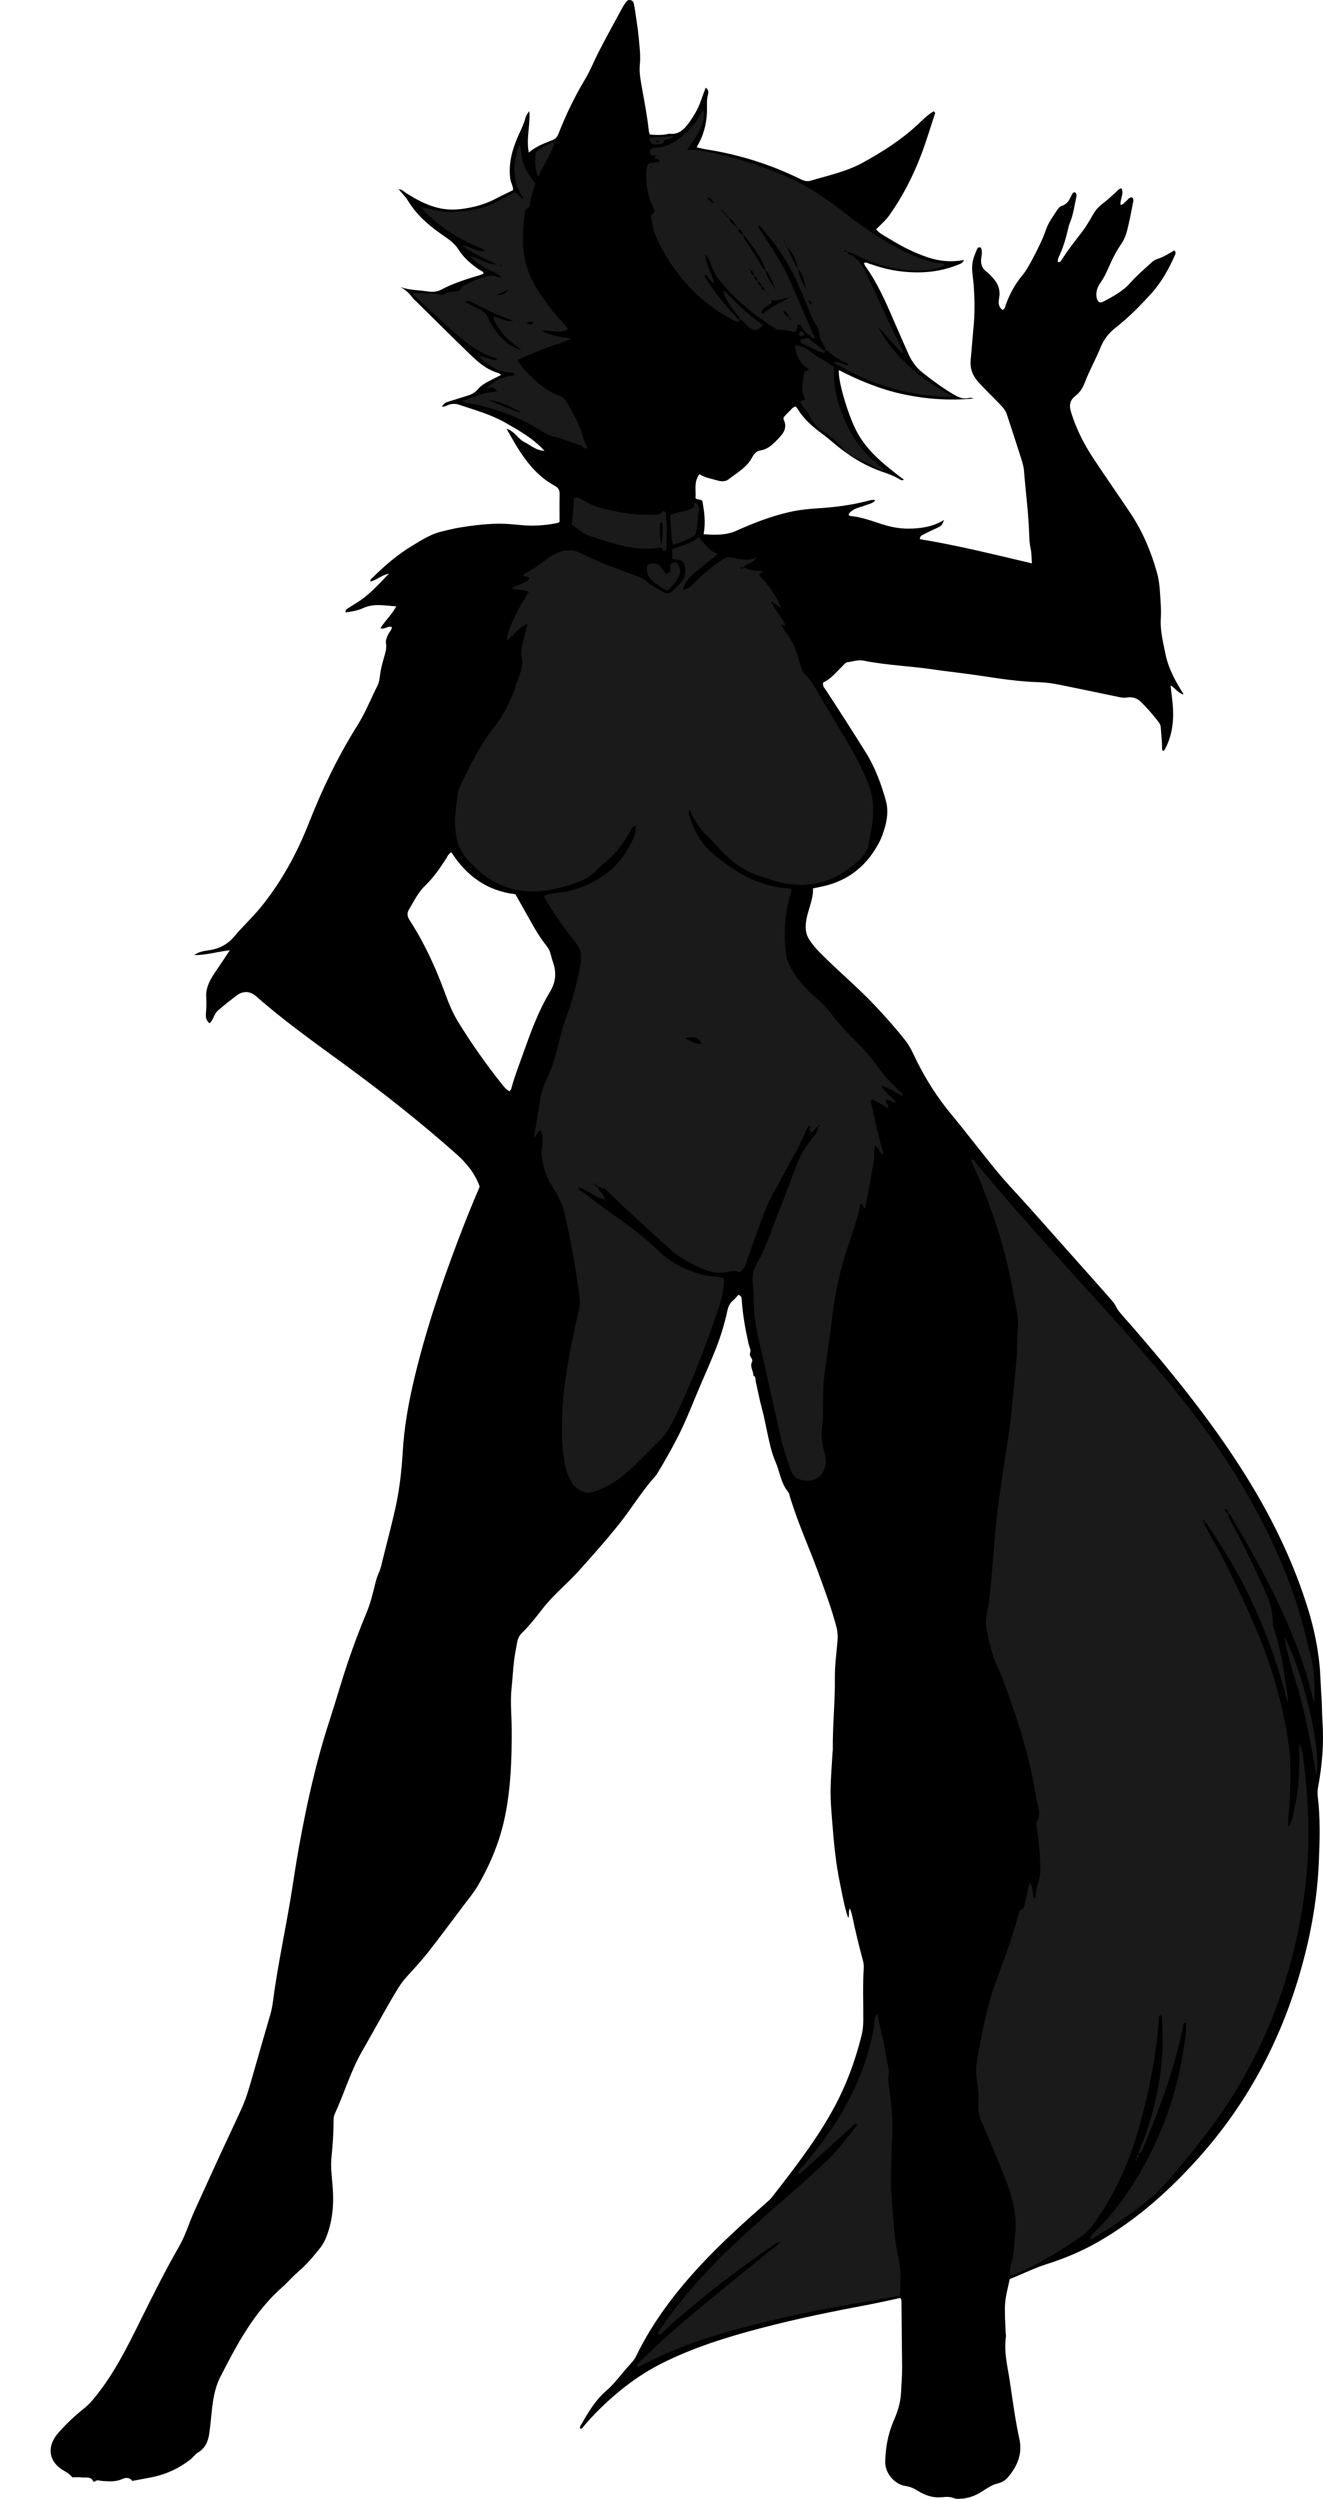 <?xml version="1.0" encoding="utf-8"?>
<!-- Generator: Adobe Illustrator 24.1.1, SVG Export Plug-In . SVG Version: 6.00 Build 0)  -->
<svg version="1.1" id="Layer_1" xmlns="http://www.w3.org/2000/svg" xmlns:xlink="http://www.w3.org/1999/xlink" x="0px" y="0px"
	 viewBox="0 0 1451.92 2741.62" style="enable-background:new 0 0 1451.92 2741.62;" xml:space="preserve">
<style type="text/css">
	.st0{fill:#1A1A1A;}
</style>
<g>
	<path d="M1108.1,2500.47c-1.8,9.1-4.39,17.83-5.03,26.69c-0.74,10.2,0.23,20.52,0.5,30.79c0.05,1.99,0.61,4.03,0.34,5.97
		c-2.4,16.85,2.01,33.07,4.42,49.47c1.84,12.48,3.61,24.98,5.63,37.43c1.33,8.19,2.78,16.38,4.64,24.46
		c3.76,16.44-1.83,30.11-12.15,42.38c-2.98,3.54-6.71,5.95-11.61,7.1c-7.17,1.68-13.07,6.43-19.35,10.16
		c-6.71,3.98-13.84,6.24-21.61,6.6c-2.33,0.11-4.6,0.34-6.88-0.59c-4.14-1.68-8.59-1.61-12.84-1.11c-10.18,1.2-19.06-2.07-27.4-7.29
		c-4.01-2.51-8.03-4.25-12.84-4.95c-12.26-1.77-22.75-14.26-22.43-26.56c0.4-15.38,2.9-30.38,9.13-44.63
		c4.28-9.79,7.65-20.18,8.18-30.69c0.48-9.52,1.29-19.1,1.2-28.67c-0.21-23.65-0.44-47.3-0.69-70.95c-0.02-1.61,0.28-3.37-1.6-4.82
		c-10.67,2.29-21.61,4.89-32.66,6.96c-40.19,7.53-80.25,15.69-119.81,26.08c-37.69,9.89-74.82,21.41-109.76,39.1
		c-19.14,9.69-36.46,21.93-52.59,35.99c-11.56,10.08-22.43,20.83-32.28,32.6c-1.01,1.21-1.72,2.78-3.66,2.8
		c-1.28-2.24,0.52-3.9,1.39-5.43c7.55-13.37,15.53-26.51,27.35-36.64c6.63-5.68,11.94-12.45,17.48-19.06
		c3.41-4.08,6.91-8.09,10.47-12.04c1.8-2,3.29-4.14,4.47-6.57c18.18-37.5,43.08-70.13,71.41-100.52
		c22.97-24.64,47.96-47.03,73.16-69.25c1.49-1.32,2.99-2.68,4.21-4.24c23.32-29.94,46.61-59.92,65.37-93.06
		c15.17-26.81,26.02-55.34,33.34-85.23c1.27-5.18,1.78-10.42,1.82-15.8c0.13-19.32-0.72-38.64,0.49-57.96
		c0.18-2.93-0.35-6.01-1.11-8.86c-4.31-16.06-8.3-32.19-11.61-48.49c-0.52-2.57-1.56-5.04-2.42-7.75c-2.11,3.15-0.21,6.7-1.87,10.56
		c-4.42-12.66-6.31-25.08-8.91-37.29c-4.92-23.11-6.99-46.59-8.82-70.12c-0.82-10.61-1.75-21.23-1.66-31.83
		c0.12-14.27,1.4-28.53,2.19-42.79c0.06-1,0.28-1.99,0.27-2.98c-0.34-26.3,2.59-52.49,2.26-78.81c-0.17-13.54,1.87-27.12,2.89-40.68
		c0.38-4.99,0.13-9.84-1.17-14.8c-5.38-20.65-12.92-40.55-20.21-60.55c-8.66-23.74-19.08-46.82-27.08-70.81
		c-1.16-3.46-2.28-6.94-3.43-10.41c-0.73-2.21-0.92-4.9-2.31-6.55c-8.05-9.53-9.02-21.98-13.79-32.84
		c-4.81-10.94-7.02-22.87-9.56-34.56c-1.7-7.78-3.12-15.6-5.24-23.31c-2.73-9.92-4.55-20.09-6.91-30.11
		c-0.56-2.36,0.41-5.45-2.72-6.82c0.35-5.02-4.13-9.51-1.48-14.81c1.84-3.67-3.58-5.82-2.01-9.92c1.28-3.34-0.96-6.84-1.72-10.26
		c-3.54-15.86-6.41-31.83-7.47-48.08c-0.16-2.37-0.45-4.66-3.73-5.43c-1.89,2.02-3.71,4.4-5.96,6.26
		c-3.56,2.94-5.16,6.82-6.06,11.08c-3.41,15.99-8.36,31.5-14.59,46.6c-3.93,9.53-7.92,19.04-12.09,28.46
		c-9.82,22.2-18.03,45.11-29.39,66.64c-6.37,12.08-12.97,24.01-20.13,35.63c-0.87,1.42-1.68,2.92-2.78,4.14
		c-14.8,16.33-26.05,35.33-39.74,52.51c-14.11,17.7-29.15,34.55-44.26,51.4c-12.67,14.13-27.63,26-39.34,41.03
		c-7.36,9.44-14.73,18.9-23.28,27.34c-2.94,2.9-4.52,6.52-5.2,10.57c-1.11,6.54-2.53,13.05-3.29,19.63
		c-1.14,9.89-1.69,19.86-2.74,29.76c-1.63,15.25,0.05,30.46,0.12,45.69c0.15,31.93-0.89,63.73-7.3,95.19
		c-5.5,27.03-15.8,52.11-29.6,75.85c-4.36,7.5-9.84,14.22-15.08,21.1c-13.3,17.48-26.28,35.21-39.84,52.49
		c-7.38,9.4-15.59,18.16-23.62,27.04c-3.82,4.23-7.11,8.78-10.04,13.64c-13.42,22.22-25.65,45.13-38.59,67.61
		c-12.75,22.14-19.7,46.52-30.3,69.43c-1.03,2.22-1.09,4.5-1.09,6.83c0,13.29-0.91,26.52-2.28,39.74
		c-1.07,10.31,0.19,20.57,1.09,30.84c1.76,20.12,0.4,39.9-7.46,58.78c-1.52,3.65-3.57,7.21-6.02,10.3
		c-7.64,9.65-15.55,19.02-25.04,27.02c-5.84,4.92-10.74,10.96-16.48,16.01c-30.98,27.25-49.89,62.84-68.19,98.77
		c-6.39,12.55-8.27,26.56-9.64,40.52c-0.72,7.27-1.44,14.55-2.5,21.77c-1.24,8.5-4.42,15.85-12.4,20.53
		c-3.05,1.79-5.15,5.11-7.98,7.35c-12.45,9.88-26.53,16.39-42.09,19.61c-7.12,1.48-14.29,2.68-22.05,4.12
		c-2.66-3.91-6.75-3.97-10.98-2.02c-7.32,3.38-14.97,2.51-22.59,2.01c-2.26-0.15-4.47-1.43-6.7,0.25c-0.77,0.58-2.09,0.99-2.62-0.04
		c-2.85-5.51-8.13-3.46-12.47-4.01c-3.25-0.42-6.6-0.08-10.33-0.08c-2.15-2.75-4.91-4.92-8.16-6.68
		c-18.1-9.77-20.66-27.03-6.9-42.49c8.67-9.73,18.05-18.65,28.22-26.71c5.78-4.58,10.2-10.13,14.73-15.91
		c19.04-24.32,32.65-51.72,46.28-79.15c13.77-27.72,27.49-55.47,42.96-82.31c7.16-12.42,11.13-26.33,17.06-39.35
		c9.37-20.59,18.72-41.18,28.18-61.73c7.79-16.92,15.9-33.7,23.56-50.68c5.77-12.76,9.27-26.33,13.16-39.75
		c6.11-21.07,12.04-42.2,18.25-63.24c2.37-8.03,3.08-16.31,4.27-24.51c4.89-33.55,11.85-66.72,17.5-100.13
		c3.15-18.66,5.76-37.41,9.09-56.04c8.53-47.81,18.9-95.17,34.01-141.43c6.91-21.17,12.89-42.66,20.04-63.77
		c6.3-18.6,13.19-36.98,20.76-55.08c4.27-10.22,6.78-20.84,9.38-31.49c1.02-4.19,2.2-8.17,4.05-12.16
		c2.34-5.04,3.29-10.74,4.66-16.19c4.45-17.73,9.12-35.41,13.15-53.23c4.7-20.77,7.09-41.92,8.36-63.14
		c1.47-24.62,5.46-48.79,10.92-72.8c12.5-54.94,30.39-108.17,50.34-160.77c7.31-19.28,15.04-38.39,23.21-57.39
		c-5.16-14.32-14.4-25.82-25.32-35.5c-40.09-35.56-82.13-68.71-125.45-100.3c-32.25-23.52-64.75-46.77-94.77-73.21
		c-6.59-5.8-14.47-5.91-21.56-0.48c-6.85,5.26-13.65,10.6-20.16,16.27c-2.16,1.89-3.61,4.78-4.85,7.46
		c-1.13,2.44-2.16,4.75-4.47,6.49c-3.42-2.93-4.28-6.21-3.91-10.47c0.53-6.14,0.8-12.26,0.34-18.57
		c-0.54-7.46,2.46-15.04,6.47-21.72c2.57-4.28,5.51-8.33,8.28-12.48c3.49-5.24,6.97-10.49,11.2-16.86
		c-13.61,1.54-25.62,5.44-39.15,5.33c5.65-4.13,11.48-4.55,16.83-5.39c11.12-1.74,20.11-6.57,27.25-15.13
		c9.17-10.98,19.78-20.64,28.84-31.76c22.95-28.16,40.04-59.64,53.23-93.29c14.61-37.28,32.06-73.12,53.35-107.02
		c8.55-13.61,14.3-28.56,21.56-42.78c1.9-3.73,2.47-8.28,3-12.53c0.79-6.32,2.49-12.37,4.21-18.45c1.44-5.08,3.19-10.07,2.25-15.64
		c-0.62-3.65,1.11-7.14,2.74-10.48c1.15-2.36,3.48-4.11,3.68-7.28c-4.22-2.24-7.76,3.16-12.51,0.97
		c5.11-8.06,12.27-14.53,17.36-23.84c-12.65-0.76-24.63-3.53-36.32,1.89c-6.12,2.83-12.59,3.87-19.17,4.8
		c-0.89-2.91,1.26-3.67,2.68-4.66c2.73-1.9,5.58-3.63,8.44-5.34c13.57-8.13,23.96-19.74,36.36-32.63
		c-8.68,1.93-13.49,7.06-20.19,8.71c-0.82-2.42,1.29-3.37,2.42-4.49c13.27-13.11,27.25-25.14,43.42-34.89
		c10.33-6.22,20.23-12.68,32.07-15.47c6.79-1.6,13.57-3.4,20.45-4.49c16.08-2.56,32.26-4.57,48.6-4.02
		c6.95,0.23,13.88,1.15,20.83,1.65c11.67,0.84,23.27,0.17,34.76-2.06c1.94-0.38,4.01-0.53,4.85-1.82c0-10.53-0.14-20.44,0.07-30.35
		c0.09-4.17-1.41-6.95-5.02-8.91c-22.02-11.93-35.49-31.59-47.46-52.6c-1.73-3.04-3.45-6.08-5.77-10.17
		c9.16,2.85,12.53,11.2,19.65,14.68c6.94,3.39,12.79,9.28,21.99,9.52c-12.44-13.59-27.42-21.95-42.41-30.54
		c-16.08-9.22-33.68-14.12-51-19.9c-4.15-1.39-8.36-1.51-12.58,0.24c-2.06,0.85-4.12,2.32-6.63,1.45c3.47-3.9,3.44-4.01,7.04-5.16
		c7.28-2.34,14.6-4.51,21.89-6.83c4.17-1.33,7.69-3.38,10.67-6.92c3.88-4.61,9.35-7.42,14.69-10.17c3.44-1.77,6.92-3.49,10.71-5.41
		c-1.28-0.95-1.99-1.83-2.87-2.07c-12.71-3.46-22.26-11.84-31.35-20.64c-19.88-19.21-39.47-38.73-59.17-58.13
		c-1.19-1.17-2.52-2.23-3.5-3.56c-3.69-4.98-8.05-9.17-13.76-12.14c9.58,3.58,19.62,3.28,29.36,4.82c5.34,0.85,10.73,0.75,15.6-1.85
		c13.59-7.27,28.22-11.71,42.87-16.11c1.25-0.37,2.39-1.1,3.66-1.69c-0.79-2.72-3.37-3.01-5.09-4.24
		c-8.73-6.19-16.8-12.84-22.62-22.19c-4.42-7.1-11.71-11.76-18.47-16.49c-14.6-10.21-27.75-21.64-37.03-37.14
		c-2.47-4.13-6.12-7.55-10.21-12.48c4.53,0.73,6.45,3.16,8.79,4.63c12.45,7.85,25.18,14.64,40.09,17.05
		c10.83,1.74,21.23,0.37,31.6-1.79c9.44-1.97,18.53-5.25,27.13-9.8c5.86-3.1,11.89-5.88,18.05-8.91c0.34-4.28-2.36-7.98-2.97-12.21
		c-1.56-10.79-0.2-21.29,2.81-31.58c1.68-5.73,3.83-11.37,6.32-16.8c2.78-6.05,5.7-11.99,7.42-18.48c0.73-2.75,2.35-5.26,4.33-7.72
		c1.23,14.99-3.64,29.77-0.6,45.5c7.89-6.76,16.85-10.12,25.77-13.53c3.29-1.26,5.35-3.33,6.69-6.76
		c8.1-20.81,17.76-40.85,29.26-60.04c5.64-9.41,9.68-19.69,14.66-29.47c8.47-16.62,17.6-32.86,26.41-49.28
		c1.4-2.61,3.09-5.19,5.15-7.27c2.15-2.17,6.43-0.73,7.15,2.26c0.85,3.54,1.41,7.16,1.92,10.77c1.26,8.87,2.73,17.73,3.56,26.65
		c0.95,10.15,2.32,20.28,1.28,30.57c-0.8,7.98,0.72,15.97,2.1,23.77c2.9,16.33,6.08,32.61,7.84,49.12c0.1,0.94,0.57,1.84,1.08,3.42
		c5.79,0.62,11.67,0.78,17.59-0.1c1.31-0.19,2.65-0.85,3.9-0.7c10.09,1.22,16.03-4.78,21.34-12c5.76-7.82,10.5-16.17,13.59-25.43
		c1.47-4.41,3.22-8.72,4.88-13.17c2.57,1.85,3.4,4.42,2.63,7.01c-1.94,6.55-1.02,13.16-1.27,19.78
		c-0.51,13.4-3.83,26.22-11.36,38.58c3.61,0.83,6.91,1.82,10.28,2.34c36.09,5.6,70.55,16.39,103.34,32.46
		c3.72,1.82,7.26,3.18,11.44,1.94c19.42-5.79,39.41-9.99,57.39-19.86c21.04-11.55,41.22-24.35,59.03-40.68
		c6-5.5,11.63-11.65,18.84-15.68c0.79,0.95,1.6,1.55,1.5,1.85c-4.97,15.15-9.52,30.47-15.16,45.37c-8.98,23.73-20.5,46.21-35.22,67
		c-4.06,5.74-9.38,10.18-14.49,15.32c4.19,5,9.76,7.4,14.77,10.5c13.34,8.24,27.23,15.35,42.16,20.32
		c12.8,4.27,25.83,5.44,39.55,2.85c-1.59,3.76-4.59,4.4-7.32,5.49c-21.29,8.49-43.28,9.66-65.74,6.47
		c-10.6-1.5-20.79-4.46-30.86-7.94c-1.8-0.62-3.53-1.96-5.94-0.54c0.55,1.13,0.96,2.37,1.69,3.39c13.71,19.08,22.88,40.5,32.12,61.9
		c4.88,11.3,9.91,22.53,14.84,33.8c3.66,8.36,8.68,15.45,16.03,21.23c10.49,8.24,21.15,16.13,32.59,23
		c5.84,3.5,11.62,6.52,18.74,4.35c0.82-0.25,1.88,0.28,5.01,0.83c-27.62,2.5-52.72,0.66-77.67-4.66
		c-24.89-5.31-48.18-14.86-70.87-26.56c-0.92,13.08,11.14,52.45,20.73,69.43c12.12,21.44,31.16,35.96,50.74,50.9
		c-2.47,1.3-4.1-0.14-5.3-0.86c-6.05-3.62-12.62-5.85-19.22-8.16c-19.38-6.8-36.45-17.6-52.08-30.8
		c-4.32-3.65-8.63-7.33-13.19-10.65c-10.58-7.71-20.24-16.26-27.12-27.58c-0.51-0.84-1.26-1.54-1.82-2.22
		c-3.58,0.6-5.09,3.41-7.19,5.36c-2.19,2.02-4.15,4.29-5.97,6.2c-0.11,1.09-0.45,1.88-0.21,2.37c5.4,10.93-2.19,17.63-8.52,24.11
		c-4.55,4.66-9.86,9.03-16.88,10.09c-4.81,0.72-7.26,4.28-9.4,8.18c-5.85,10.65-16.39,16.33-25.48,23.45
		c-3.01,2.36-7.3,2.74-11.5,1.5c-6.95-2.05-14.21-3.02-20.57-7.07c-6.45,8.74-3.5,17.89-4.3,26.2c2.13,2.34,4.99,0.79,7.57,3.1
		c1.95,11.29,3.9,23.3,1.31,36.53c12.44,0.96,24.56,1.33,36.14-3.87c18.85-8.47,38.03-15.88,58.26-20.47
		c10.1-2.29,20.22-3.39,30.57-4.03c18.88-1.16,37.69-3.54,56.06-8.42c2.25-0.6,4.46-1.29,7.49-0.43c-3.06,3.7-7.33,4.1-11.03,5.57
		c-5.81,2.3-12.38,2.99-16.94,8c-0.68,0.75-1.41,1.37-1.31,2.49c0.43,0.37,0.85,1.06,1.32,1.1c11.04,0.97,21.41,4.52,31.82,8.01
		c10.43,3.5,21.06,6.01,32.2,5.96c13.8-0.07,27.11-2.01,39.41-9.57c-2.48,6.05-3.04,6.58-7.62,8.7c-5.13,2.37-10.25,4.77-15.26,7.39
		c-1.61,0.85-3.86,1.55-3.67,5.04c40.97,6.69,81.43,16.76,122.89,26.56c-0.47-6-0.32-11.3-1.43-16.32
		c-1.09-4.95-1.41-9.94-1.55-14.85c-0.67-23.6-3.93-46.97-5.71-70.46c-0.35-4.59-1.72-9.17-3.13-13.59
		c-5.13-16.17-10.45-32.27-15.73-48.38c-1.72-5.25-5.64-8.93-9.31-12.78c-7.34-7.72-15.17-14.94-22.25-22.95
		c-6.41-7.27-9.05-15.18-8.06-24.7c1.17-11.23,1.85-22.52,2.98-33.75c1.64-16.25,1.5-32.47,0.17-48.75
		c-0.61-7.53-2.27-14.98-1.27-22.71c0.75-5.79,3.19-10.8,5.25-16.02c0.45-1.14,1.74-1.97,3.91-1.26c1.81,3.35,1.2,7.36,0.6,11.13
		c-1.03,6.51,0.53,11.62,6.02,15.62c2.66,1.94,4.86,4.56,7.1,7.02c5.7,6.29,7.97,13.64,6.38,22.05c-0.91,4.83-0.77,9.3,3.78,12.63
		c2.63-0.85,2.72-3.32,3.46-5.36c4.2-11.68,9.89-22.51,17.88-32.1c4.49-5.39,7.87-11.49,11.16-17.69
		c5.78-10.87,11.34-21.78,15.39-33.45c2.53-7.29,7.13-13.53,11.36-19.91c1.45-2.18,3.3-5.01,5.5-5.62
		c6.78-1.86,8.9-7.32,11.49-12.65c0.57-1.18,1.29-2.3,2.92-2.45c2.6,1.37,2.16,3.98,1.71,6.07c-2.03,9.39-3.33,18.98-7.1,27.95
		c-1.02,2.42-1.52,5.08-2.13,7.66c-2.01,8.42-4.36,16.71-7.8,24.69c-1.38,3.21-3.51,6.35-3.14,10.14c2.3,0.85,3.29-0.81,4.05-2.02
		c6.9-10.98,14.99-21.08,22.85-31.36c4.82-6.31,8.62-13.41,12.75-20.24c2.63-4.36,6.06-7.77,10.16-10.82
		c4.79-3.55,9.07-7.79,13.56-11.74c1.92-1.69,3.36-4.11,6.51-4.56c2.93,6.27-1.76,11.79-1.03,18.21c3.09-0.17,4.28-2.74,6.14-4.19
		c2-1.55,3.19-4.43,6.56-4.05c2.36,2.24,1.04,5.08,0.62,7.38c-1.72,9.48-3.65,18.93-5.96,28.27c-1.44,5.81-3.75,11.4-7.2,16.38
		c-5.52,7.98-9.68,16.66-13.56,25.52c-2.54,5.78-5.34,11.45-9,16.66c-3.14,4.47-4.78,9.45-4,15.06c0.34,2.45,1.25,4.46,3.31,5.85
		c1.77,0.38,3.3-0.3,4.77-1.09c10.54-5.64,21.03-11.11,29.16-20.45c6.53-7.5,14.25-13.98,21.59-20.75c2.18-2.01,4.63-4.24,7.34-5.05
		c7.04-2.1,13.12-6.01,19.13-9.59c2.11,1.74,1.5,3.46,0.88,4.87c-6.72,15.27-14.67,29.76-25.98,42.28
		c-12.29,13.61-25.11,26.55-39.6,37.9c-7.07,5.54-12.61,12.58-16.1,21.21c-5.35,13.26-12.51,25.72-17.53,39.15
		c-2.11,5.63-5.4,10.57-10.36,14.39c-5.61,4.31-6.86,9.86-4.77,16.88c5.56,18.65,14.3,35.73,24.95,51.83
		c13.22,19.99,26.96,39.63,40.28,59.55c13.44,20.09,22.7,42.02,29.25,65.29c3.29,11.68,3.37,23.47,4.18,35.29
		c0.36,5.31,0.28,10.67,0.02,15.99c-0.64,13.14,2.62,25.63,5.19,38.36c3.26,16.09,11,29.81,19.99,44.16
		c-6.41-1.21-8.92-6.98-14.44-9.88c0.72,6.2,1.36,11.39,1.93,16.58c1.96,17.8,1.08,35.21-7.16,51.58c-0.7,1.4-1.07,3.16-3.2,3.82
		c-1.5-2.35-0.71-5-0.91-7.47c-0.51-6.28-0.96-12.56-1.45-18.84c-0.22-2.82-1.9-4.97-3.52-7.05c-5.75-7.34-11.87-14.36-18.6-20.84
		c-4.16-4-9.29-5.39-14.62-4.57c-3.12,0.48-5.8,0.2-8.75-0.42c-21.47-4.51-42.96-8.89-64.44-13.33c-7.82-1.61-15.65-2.77-23.68-3
		c-21.62-0.61-42.98-3.86-64.31-7.1c-17.73-2.69-35.56-4.55-53.29-7.12c-24.96-3.62-50.28-4.44-75.05-9.47
		c-6.09-1.24-11.86,1.08-17.74,1.8c-2.18,0.27-4.1,3.16-6.01,4.98c-6.49,6.17-12.03,13.45-20.36,17.18
		c-1.11,3.71,1.32,5.95,2.87,8.31c14.78,22.56,29.29,45.28,43.61,68.13c10.38,16.59,17.05,34.61,22.23,53.21
		c2.91,10.43,1.57,21.13-1.69,31.44c-1.4,4.42-2.88,8.89-4.97,13.01c-13.04,25.78-33.17,42.84-61.65,49.39
		c-3.55,0.82-7.14,1.52-11.62,2.46c0.49,13.36-6.73,25.24-7.85,38.61c-0.53,6.29,0.09,11.81,3.46,17.14
		c3.39,5.36,7.39,10.05,11.88,14.61c20.09,20.43,42.3,38.65,61.84,59.63c11.11,11.93,21.94,24.09,32.07,36.89
		c5.67,7.16,8.95,15.6,12.96,23.54c10.27,20.31,22.3,39.25,36.83,56.8c17.4,21,33.82,42.82,51.2,63.84
		c10.8,13.06,22.63,25.26,33.93,37.9c14.18,15.87,28.29,31.81,42.43,47.72c16.78,18.87,33.65,37.68,50.28,56.68
		c2.74,3.13,4.12,7.43,6.75,10.7c5,6.21,10.49,12.02,15.71,18.06c45.53,52.66,89.23,106.72,125.83,166.13
		c28.04,45.51,51.06,93.38,66.61,144.65c5.8,19.12,9.82,38.6,11.88,58.53c1.16,11.27,1.22,22.57,2.08,33.81
		c0.74,9.64,0.58,19.27,1.22,28.86c1.63,24.39-0.4,48.47-4.91,72.43c-0.55,2.9-0.72,6.01-0.36,8.93c3.06,24.55,2.3,49.19,1.22,73.78
		c-1.89,43.04-9.93,85.11-22.32,126.3c-21.98,73.06-57.6,138.83-108.33,195.87c-32.4,36.43-68.49,68.88-111.15,93.37
		c-17.99,10.33-36.92,18.33-56.62,24.56C1134.91,2488.5,1121.88,2495.12,1108.1,2500.47z M495.32,935.02
		c-3.41,2.04-4.26,4.69-5.66,6.9c-6.8,10.68-14.07,21.11-23.18,29.87c-7.9,7.61-12.3,17.28-17.79,26.33
		c-2.2,3.63-1.75,7.5,0.7,11.26c16.21,24.93,28.49,51.77,38.74,79.62c4.01,10.91,8.28,21.75,14.4,31.74
		c14.78,24.13,31.09,47.19,48.7,69.32c2.18,2.74,4.56,5.53,7.97,7.26c0.81-1.14,1.66-1.85,1.89-2.73
		c3.28-12.57,8.01-24.65,12.37-36.85c8.5-23.79,16.87-47.67,30.04-69.42c5.87-9.7,7.44-19.73,4-30.55c-1.2-3.8-2.33-7.62-3.35-11.47
		c-0.86-3.28-2.38-6.09-4.53-8.76c-7.32-9.1-13.12-19.2-18.75-29.4c-4.96-8.99-10.09-17.88-15.26-27.02
		C534.82,977.53,512.09,961.21,495.32,935.02z"/>
	<path class="st0" d="M655.78,1302.15c1.64,5.24,7.53,8.09,7.89,14.05l0.21-0.2c-6.76-0.96-12-5.27-17.87-8.17
		c-3.82-1.89-7.38-4.33-11.88-5.37c0.75,3.53,3.8,4.14,5.83,5.76c23.39,18.68,49.06,34.34,71.66,54.07c3.26,2.84,6.38,5.84,9.5,8.83
		c14.76,14.14,32.13,23.45,52.03,27.99c3.54,0.81,7.23,0.97,10.86,1.41c1.97,0.24,3.97,0.29,5.9,0.72c1.58,0.35,3.06,1.14,4.51,1.7
		c0.36,16.87-5.75,32.12-11.05,47.33c-13.45,38.65-28.31,76.76-47.07,113.24c-2.93,5.69-6.3,10.95-10.84,15.41
		c-12.34,12.13-24.17,24.8-37.21,36.23c-11.67,10.23-24.48,18.14-39.61,22.28c-4.83,1.32-8.55-0.45-12.28-2.4
		c-6.2-3.25-9.48-9.14-12.34-15.24c-3.88-8.27-4.83-17.21-5.95-26.1c-1.21-9.56-1.48-19.32-1.37-28.8
		c0.14-11.52,0.6-23.19,1.81-34.77c3.28-31.46,9.59-62.34,16.88-93.06c0.99-4.19,1.26-8.44,0.72-12.8
		c-4.06-32.33-9.64-64.37-17.41-96.04c-2.37-9.65-7.39-17.82-12.41-25.96c-6.98-11.32-10.95-23.37-11.9-36.55
		c-0.15-2.05,0.34-3.91,0.53-5.85c0.64-6.58,1.5-13.25-1.58-19.72c-4.04,1.06-3.37,6.3-7.38,7.78c2.2-13.29,4.58-26.32,6.47-39.42
		c1.35-9.32,4.34-17.88,8.41-26.4c7.06-14.75,10.52-30.78,14.55-46.58c1.31-5.15,2.75-10.3,4.63-15.26
		c7.92-20.9,13.53-42.39,17.25-64.42c1.29-7.66,0.12-14.14-4.82-20.5c-12.24-15.77-23.92-31.98-34.19-49.14
		c-0.5-0.84-0.85-1.77-1.45-3.02c7.37-3.61,15.46-3.2,23.06-4.7c18.37-3.63,34.74-11.09,49.14-22.97
		c12.34-10.18,20.83-23.18,27.06-37.73c1.55-3.63,1.72-7.63,1.57-11.59c0.73-0.15,2.1-0.09,0.57-1.16c-0.29-0.2-0.74,0.72-0.36,1.35
		c-4.22-0.67-4.74,3.13-6.02,5.46c-3.21,5.86-6.95,11.3-10.82,16.73c-8.42,11.82-20.35,20.01-30.56,29.94
		c-7.45,7.24-17.96,10.08-27.76,13.16c-13,4.09-26.32,6.7-40.18,6.35c-21.18-0.53-39.59-7.86-55.66-21.33
		c-4.3-3.61-7.96-7.97-12.04-11.85c-10.29-9.77-14.04-22.43-15.23-35.9c-1.09-12.3,1.16-24.53,2.57-36.73
		c0.38-3.25,1.38-6.58,2.78-9.55c10.83-22.89,22.18-45.6,37.85-65.57c11.77-14.99,19.29-31.67,24.84-49.56
		c0.98-3.17,2.46-6.18,3.41-9.36c1.63-5.39,2.94-10.65,1.57-16.57c-1.68-7.26,0.77-14.47,2.42-21.57c1.11-4.79,2.49-9.53,4.1-15.62
		c-10.13,4.19-15.48,12.32-22.69,18.48c-0.27-9.78,9.88-32.25,24.17-53.63c-5.99-2.2-12.24-1.99-19.21-3.55
		c6.63-4.65,14.9-5.03,19.64-11.06c-1.7-3.44-5.25-0.93-7.2-2.89c0.24-0.47,0.35-1.21,0.75-1.43c8.77-4.81,17.07-10.34,24.97-16.48
		c1.84-1.43,3.7-2.87,5.72-4.01c10.14-5.71,20-8.84,31.84-2.95c19.94,9.92,40.89,17.63,61.89,25.1c4.11,1.46,8.02,3.4,11.21,6.38
		c4.95,4.61,11.14,7.2,16.81,10.6c5.36,3.22,7.64,2.63,12.37-1.8c2.43-2.28,4.71-4.71,7.07-7.07c4.57-4.57,6.17-10.1,5.44-16.43
		c-0.82-7.08-2.76-9.01-9.98-9.71c-0.66-0.06-1.34,0.02-1.99-0.09c-0.63-0.11-1.23-0.38-2.24-0.72c0-3.06,0-6.28,0-10.44
		c9.49-3.9,20.35-6.15,29.18-13.35c6.68,7.01,10.98,15.37,21.26,18.3c-8.19,6.58-15.44,12.22-22.47,18.11
		c-6.77,5.67-14.03,11.08-16.25,21.46c6.13-0.94,9.4-4.43,12.71-7.84c9.31-9.58,19.59-17.98,30.72-25.38
		c3.5-2.33,6.7-3.56,11.09-2.12c4.04,1.33,8.46,1.64,12.75,1.99c3.92,0.32,7.9,0.37,13.17-2.28c-3.8,7.08-10.91,6.19-13.96,10.83
		c-1.22-0.36-2.36-0.39-3.33,0.77c1.55,1.2,2.68,1.24,3.15-0.97c6.54,3.76,13.84,4.01,22.11,4.68c-1.76,1.29-2.97,2.19-4.95,3.64
		c9.7,10.66,18.29,21.84,24.3,35.75c-4.52-0.75-6.41-4.94-11.12-6.24c3.02,6.18,6.9,10.93,10.17,16.02c1.61,2.5,3.36,4.91,4.95,7.43
		c0.79,1.25,0.42,2.52-0.45,3.64l0.21,0.01c-0.88-0.85-1.46-2.22-3.75-1.57c2.26,3.43,4.3,6.76,6.57,9.94
		c5.66,7.93,9.8,16.53,12.19,25.99c0.97,3.85,2.25,7.64,3.59,11.39c0.78,2.16,1.46,4.75,3.05,6.17c8.67,7.66,13.27,18,18.97,27.65
		c9.98,16.88,20.26,33.57,30.21,50.46c7.43,12.61,13.86,25.75,19.77,39.14c7.36,16.69,8.13,34.06,5.11,51.78
		c-1,5.88-2.31,11.71-3.26,17.6c-1.36,8.43-6.77,14.44-12.58,19.8c-11.1,10.25-23.82,18.05-38.54,22.14
		c-17.1,4.75-34.16,4.1-51.11-0.84c-4.46-1.3-8.76-3.17-13.24-4.38c-22.06-5.99-38.74-19.71-53.26-36.64
		c-2.16-2.52-4.58-4.83-7.02-7.09c-9.43-8.75-16.15-19.32-21.15-31.08c-0.22,0.06-0.43,0.12-0.65,0.18c0.3-0.08,0.6-0.17,0.89-0.25
		c-1.1,2.19-1.23,4.46-0.5,6.78c4.78,15.16,12.05,29.56,23.67,39.9c24.35,21.67,51.68,38.48,85.66,40.45
		c0.94,0.05,1.86,0.55,2.92,0.88c0.29,3.47-1.03,6.53-1.95,9.65c-5.82,19.77-6.36,40.02-4.1,60.23c1.36,12.14,8.27,22.33,15.84,31.7
		c5,6.18,10.51,11.9,16.67,17.09c6.84,5.77,13.18,12.25,18.49,19.51c7.1,9.71,15.42,18.26,23.93,26.67
		c9.23,9.11,17.86,18.72,25.41,29.31c6.57,9.21,14.21,17.53,22.31,25.43c2.27,2.21,5.27,3.95,6.07,7.41l0.23,0.24
		c-7.64-3.54-14.44-8.96-24.09-11.37c4.29,8.06,11.41,11.69,16.39,17.96c-4.4,0.6-7.18-2.77-10.99-2.63
		c-2.42,3.5,3.86,5.12,1.77,8.96c-5.67-3.21-11.32-6.41-16.7-9.46c-2.97,1.61-1.84,3.56-1.43,5.4c3.97,17.83,7.93,35.66,12.88,53.25
		c0.16,0.57-0.19,1.28-0.32,2.05c-4.15-2.02-4.08-7.43-8.53-10.06c-2.11,5.82-0.22,11.78-1.43,17.39
		c-1.26,5.83-2.04,11.77-3.08,17.65c-0.99,5.56-2.01,11.11-3.09,16.66c-1.13,5.8-2.36,11.59-3.56,17.48
		c-2.52-1.15-1.48-4.54-4.46-5.52c-1.56,1.68-1.12,4.07-1.61,6.12c-3.17,13.27-7.65,26.14-12,39.05
		c-8.4,24.93-14.33,50.41-17.43,76.59c-2.65,22.4-6.19,44.7-9.09,67.07c-0.85,6.58-0.93,13.26-1.18,19.9
		c-0.44,11.95,0.5,23.89-1.18,35.86c-1.35,9.6,0.07,19.24,2.54,28.65c1.11,4.23,1.72,8.55,1.16,12.86
		c-1.88,14.6-14.68,21.02-28.12,16.67c-4.92-1.59-8.26-5.11-10.03-10.33c-4.05-11.96-8.26-23.85-11.02-36.21
		c-7.82-35.02-15.71-70.03-23.66-105.02c-3.39-14.94-5.97-29.92-5.85-45.36c0.05-6.91-0.99-13.87-1.34-20.84
		c-0.35-7,1.17-13.4,4.59-19.09c10.19-16.99,15.65-35.95,22.99-54.11c7.22-17.87,13.8-36.01,20.63-54.04
		c3.56-9.4,8.39-18.01,14.54-26.03c3.72-4.85,8.84-9.23,8.96-16.18c1.41,0.34,1.93-0.65,2.46-1.63l0.52-0.39l-0.26,0.64
		c-1.47-0.47-2.43-0.14-2.54,1.58c-1.99-0.07-2.49,1.76-3.62,2.8c-1.35,1.25-2.22,3.3-4.61,2.92l0.2,0.17
		c-2.21-2.12,0.14-5.04-1.37-7.76c-3.58,3.95-4.68,8.88-6.89,13.19c-2.42,4.73-4.42,9.68-7.1,14.25
		c-8.75,14.91-16.03,30.61-24.8,45.53c-7.58,12.9-12.55,27.12-17.57,41.22c-4.56,12.81-9.4,25.53-13.67,38.44
		c-1.25,3.79-3.62,6.11-6.52,8.75c-6.21-2.86-12.39,0-18.56,0.43c-7.23,0.51-13.84-0.63-20.4-3.32c-9.57-3.93-18.57-8.91-27.3-14.4
		c-2.8-1.76-5.49-3.77-7.94-5.99c-18.47-16.73-36.92-33.48-55.25-50.36c-6.36-5.86-12.38-12.08-18.55-18.14l0.11,0.21
		c-0.82-0.75-1.64-1.5-2.41,0.06l0.1-0.25c-1.94-0.75-3.49-2.82-5.96-1.76c0.17-1.5-0.57-2.09-2-2c0.1-1.44-0.57-2.12-2.01-2.02
		l-0.23-0.45c0,0,0.49,0.2,0.48,0.2c-0.19,1.48,0.49,2.15,1.96,2.08C653.68,1301.57,654.36,1302.22,655.78,1302.15z M770.33,1145.23
		c-5.02-7.62-7.54-8.45-18.63-6.14C764.49,1145.57,764.49,1145.57,770.33,1145.23z"/>
	<path class="st0" d="M1347.68,1660.11c0.36,5.89,3.85,10.54,6.49,15.41c12.51,23.1,23.79,46.81,34.44,70.79
		c4.65,10.48,7.96,21.59,8.24,33.46c0.13,5.5,2.36,11,3.98,16.4c6.31,21.06,8.97,42.8,12.32,64.42c0.34,2.19,0.05,4.49-0.35,6.77
		c-9.13-37.62-22.14-73.78-38.31-108.82c-13.97-30.27-31.14-58.68-49.94-86.14c-0.73-1.07-1.47-2.23-3.06-2.09
		c0.36-0.98,0.08-1.8-0.69-2.44c-0.04-0.03-0.9,0.59-0.89,0.89c0.04,1.06,0.65,1.61,1.78,1.36c-0.45,1.77,0.32,3.19,1.15,4.68
		c6.61,11.93,13.6,23.68,19.66,35.88c22.2,44.71,44.04,89.57,57.71,137.89c6.8,24.03,12.24,48.3,14.96,73.13
		c1.74,15.89,0.91,53.9-1.08,70.49c-0.42,3.5-0.06,7.08-0.06,12.05c5.18-7.62,5.17-15.47,6.97-22.65c1.85-7.38,2.88-15.01,3.71-22.6
		c0.79-7.26,1-14.6,1.19-21.91c0.19-7.64,0.04-15.3,0.04-24.63c3.76,8.18,4.22,15.43,5.03,22.41c3.8,32.72,6.04,65.48,4.46,98.51
		c-2.55,53.18-12.71,104.81-29.85,155.1c-19.73,57.86-48.75,110.7-86.47,158.79c-14.17,18.06-28.69,35.83-44.18,52.77
		c-3.8,4.16-8.04,7.98-12.37,11.59c-20.46,17.06-42.34,32.1-65.93,45.88c-0.61-3.59,1.46-5.33,3.21-7.06
		c7.12-7.01,14-14.22,20.36-21.95c21.53-26.15,38.29-55.14,51.78-86.13c13.22-30.37,22.11-61.98,26.98-94.68
		c1.41-9.43,3.43-18.94,2.56-28.77c-3.14,0.93-2.97,3.61-3.39,5.64c-9.18,44.51-24.61,86.96-42.22,128.7
		c-1.61,3.83-2.57,8.16-6.49,10.61l0.22,0.19c-0.45-2.07,0.29-3.85,1.1-5.74c10.91-25.53,18.06-52.2,22.16-79.55
		c3.3-22.04,3.8-44.35,2-66.63c-0.04-0.45-0.71-0.85-1.06-1.24c-2.02,0.26-1.72,1.85-1.81,3c-3.05,41.25-11.09,81.63-22.27,121.34
		c-10.63,37.74-26.81,73.02-49.73,105.04c-3.52,4.91-7.43,9.23-12.46,12.73c-23,15.97-46.63,30.82-72.59,41.6
		c-1.52,0.63-2.91,1.63-4.67,1.41c-0.33-0.04-0.64-0.18-1.41-0.4c-1.78-4.44,0.14-8.98,1.25-13.18c2.74-10.4,2.93-20.98,4.04-31.54
		c2.34-22.31-3.95-42.76-11.84-62.89c-8.01-20.43-16.75-40.58-25.34-60.77c-2.52-5.93-3.86-11.72-3.3-18.35
		c0.71-8.55-0.22-17.12-1.56-25.74c-1.21-7.75-1.11-16.06,0.27-23.8c4.72-26.48,9.49-52.92,18.31-78.55
		c5.84-16.98,12.47-33.66,18.08-50.71c2.91-8.84,5.5-17.79,8.23-26.69c1-3.27,0.26-7.43,5.13-8.67c1.01-0.26,1.69-2.7,2.09-4.25
		c1.17-4.49,2.2-9.03,3.14-13.57c0.8-3.86,1.04-7.87,3.34-11.59c2.38,5.62,2.61,11.59,3.72,17.29c1.01-0.17,2.08-0.27,2.07-0.35
		c-0.21-10.31,5.11-19.51,5.16-30.04c0.07-14.37-1.5-28.47-3.07-42.65c-0.4-3.63-2.41-8.28-0.89-10.7
		c5.83-9.26,0.66-17.92-0.63-26.49c-6.71-44.6-20.65-87.26-36.37-129.37c-1.86-4.98-3.95-9.9-6.21-14.71
		c-6.59-14.01-9.29-29.08-12.23-44.08c-1.31-6.68,0.91-13.28,2.01-19.73c1.34-7.88,2.01-15.83,2.82-23.71
		c2.69-26.08,4.12-52.3,7.06-78.35c2.72-24.06,6.77-47.98,10.24-71.96c1.62-11.17,3.58-22.29,4.78-33.5
		c2.37-22.11,4.35-44.26,6.42-66.4c0.99-10.58,0.23-21.21,1.46-31.85c1.18-10.24-1.42-20.47-3.2-30.61
		c-5.6-31.8-12.99-63.14-23.72-93.65c-6.96-19.78-14.34-39.38-23.3-58.34c-0.57-1.2-1.27-2.31-0.69-3.9
		c2.03-0.84,2.55,1.06,3.45,2.15c27.95,33.84,57.14,66.62,86.28,99.43c25.16,28.35,51.06,56.05,76.17,84.44
		c35.71,40.36,70.85,81.21,101.48,125.69c30.5,44.27,56.83,90.84,76.92,140.77c9.44,23.46,17.09,47.56,22.97,72.19
		c1.78,7.43,3.91,14.78,5.58,22.24c3.72,16.6,3.91,33.52,3.43,50.65c-1.22-4.87-2.41-9.75-3.66-14.61
		c-6.31-24.54-14.85-48.31-24.78-71.58c-17.54-41.1-39.22-80.03-62.12-118.33c-1.16-1.93-1.73-4.39-4.41-4.96
		c0.69-2.52-0.73-3.8-2.51-5.03c-0.99,1.24-0.5,2.01-0.01,2.82C1345.59,1659.14,1346.06,1660.39,1347.68,1660.11z"/>
	<path class="st0" d="M929.91,276.11c-0.15,1.63,1.07,2.48,2.18,2.96c9.59,4.11,14.46,12.58,18.64,21.19
		c9.15,18.84,17.6,38.02,26.49,57c4.09,8.73,8.52,17.3,12.83,25.94c0.72,1.44,2.02,2.73,0.61,4.72
		c-9.52-9.19-17.48-19.73-26.8-29.05c8.5,17.33,21.2,31.35,35.18,44.27c14.2,13.13,30.63,23.1,47.61,32.37
		c-47.4,0.02-90.87-13.07-132.65-38.3c7.1-0.98,11.62,2.85,16.97,3.76c-0.36-1.24-0.38-2.12-0.67-2.21
		c-7.7-2.61-14.3-6.97-20.24-12.43c-1.24-1.14-2.58-2.11-4.38-2.09l0.33,0.35c0.03-4.31-3.15-7.25-4.75-10.85
		c-2.33-5.25-2.17-11.45-4.93-16.07c-2.69-4.52-5.38-8.86-7.28-13.83c-9.51-24.91-19.9-49.38-35.4-71.35
		c-6.15-8.71-13.27-16.56-20.17-25.04c-2.16,2.76,0.21,3.98,1.03,5.24c11.42,17.59,23.12,35.05,31.98,54.11
		c6.71,14.45,12.54,29.3,18.84,43.93c2.89,6.72,5.99,13.35,9.05,20.14c-1.63,1.95-2.71-0.1-3.77-0.96
		c-4.38-3.52-9.17-6.66-11.14-12.42c-0.5-1.46-2.12-1.28-3.69-0.95c-2.1,1.93,0.39,6.05-4.09,7.79c-5.23-1.26-11.33-2.78-17.66-2.53
		c-0.91,0.04-1.94-0.51-2.76-1.03c-23.17-14.62-44.19-31.76-61.51-53.14c-3.99-4.93-6.82-10.53-9.15-16.48
		c-1.5-3.82-2.51-8.15-6.91-12.23c1.53,11.92,7,21.13,10.27,31.99c-5.05-2.55-6.55-6.87-9.6-9.64c-1.88,1-0.83,2.37-0.31,3.22
		c10.11,16.54,22.41,31.36,35.85,45.26c0.4,0.42,1.2,0.46,1.81,0.67l-0.36-0.37c-0.16,0.95-0.31,1.9-0.56,3.38
		c-6.11-1.29-10.93-4.88-15.9-7.83c-34.4-20.36-58.37-50.05-75.03-85.85c-3.15-6.77-3.78-14.72-5.52-22.14
		c-0.14-0.59-0.14-1.69,0.17-1.85c6.6-3.58,2.1-8.43,0.67-11.91c-4.68-11.33-6.61-22.87-5.81-35.06c0.58-8.76,1.38-9.9,10.5-10.74
		c1.63-0.15,3.4,0.12,4.21-1.85c-2.61-1.81-2.78-1.83-5.63-2.13c-0.89-1.49,1.58-1.61,1.11-3.02c-1.43-1.75-3.83,0.28-5.47-1.25
		c-0.99-1.82-0.85-3.74-0.18-5.57c1.16-1.64,2.9-1.94,4.5-1.97c13.52-0.28,24-7.05,33.54-15.68c6.95-6.29,12.73-13.6,17.31-21.8
		c0.82-1.46,1.4-3.04,3.36-3.28c-0.61,16.19-1.42,18.08-18.59,42.78c5.22,0.28,10.16,0.04,14.92,0.87
		c33.9,5.87,66.32,16.27,97.81,30.3c22.81,10.16,42.56,24.47,62.08,39.52c22.7,17.5,46.35,33.6,72.76,45.12
		c9.75,4.25,19.79,7.88,30.57,8.71c0.96,0.07,1.96,0.36,2.83,0.76c0.55,0.25,0.92,0.91,1.71,1.75c-8.25,4.02-16.91,5.05-25.74,5.39
		c-22.39,0.87-43.47-4.46-63.88-13.26c-5.74-2.48-11-6.22-17.4-7.09c-0.68-1.75-1.64-2.35-3.2-0.83
		C927.59,276.41,928.69,276.6,929.91,276.11z M867.75,350.22c0.17,0.63-0.23,2.09,1.22,0.83c-0.48-0.2-0.96-0.41-1.44-0.61
		c0.14-1.45-0.54-2.1-1.97-2c-0.42-3.5-1.42-6.54-6.4-7.53c1.88,3.5,3.37,6.16,6.6,7.33C865.66,349.67,866.3,350.35,867.75,350.22z
		 M791.59,230.47c-0.17-0.5-0.35-1-0.52-1.5c-0.26,0.26-0.52,0.53-0.78,0.79c0.5,0.17,1,0.34,1.51,0.52
		c-0.13,1.44,0.55,2.09,1.97,2.01c-0.09,1.43,0.58,2.09,2,2c-0.09,1.43,0.59,2.09,2.02,1.98c-0.1,1.43,0.49,2.17,1.99,2
		c0.84,4.79,4.12,7.62,7.97,10.01c-0.07,1.41,0.52,2.16,2.01,2c0.42,3.85,2.54,6.43,6,8.01c-0.29,1.39,0.23,2.49,1.03,3.64
		c6.95,10.1,13.78,20.27,19.56,31.11c0.73,1.38,1.51,2.99,3.46,3.18c1.92,8.29,6.98,14.97,11.47,21.96
		c-3.22-7.39-5.62-15.17-10.71-21.64c-0.15-0.19-0.64-0.1-0.97-0.14c-0.2-1.27-0.14-2.64-0.63-3.79
		c-5.29-12.44-13.61-22.94-21.66-33.61c-0.3-0.4-1.14-0.38-1.73-0.56c-0.37-3.88-2.56-6.4-5.97-8.01c0.06-1.41-0.52-2.16-2.01-2
		c-0.52-5.06-4.6-7.24-8.02-9.96c0.11-1.44-0.54-2.12-1.99-2.01c0.09-1.44-0.56-2.12-2.02-1.98c0.11-1.45-0.54-2.13-2-2
		C793.69,231.04,793.04,230.36,791.59,230.47z M831.55,308.5c0.12-2.93-1.52-4.79-3.79-6.28c-0.62-2.5-1.1-5.11-4.31-5.63
		c0.05-0.82,0.66-2.15-1.15-1.24c0.46,0.35,0.91,0.69,1.37,1.04c0.5,2.59,0.75,5.38,4.32,5.63c-0.61,3.22,0.87,5.18,3.78,6.29
		c-0.05,2.9,1.1,5.02,3.9,6.09c0.15,2.17,0.53,4.12,3.48,3.74c-0.82-1.64-1.08-3.81-3.68-3.56
		C835.85,311.47,834.08,309.74,831.55,308.5z M863.56,270.49c-0.09-0.76,0.39-2.39-1.2-0.95c-0.28,0.26,0.62,0.99,1.41,0.76
		c2.72,8.37,7.01,16,11.22,23.66c0.09,0.17,0.62,0.09,0.95,0.13c0.61,8.59,4.85,15.84,8.7,23.22c-1.61-8.2-3.39-16.33-8.91-23.04
		C873.71,285.29,870.07,277.16,863.56,270.49z M847.11,328.79c-0.27,2.21-0.28,4.15-2.3,5.2c-2.96,1.53-5.85,3.21-7.88,5.94
		c-0.89,1.2-2.26,2.58-0.1,4.51c4.46-3.14,8.85-6.56,13.57-9.44c4.52-2.75,9.39-4.93,15.47-8.07
		C858.29,326.39,853.19,331.77,847.11,328.79z M777.49,216.72c-1.01,0.32-1.29,0.83-0.74,1.3c1.87,1.61,3.25,3.87,7.28,5.13
		C781.67,219.88,780.17,217.73,777.49,216.72z M891.72,334.37c-2.03-1.97-0.58-4.36-4.2-5.06
		C888.37,331.15,887.15,333.44,891.72,334.37z M716.18,183.29c-0.57-0.23-1.13-0.53-1.73-0.66c-0.16-0.04-0.64,0.57-0.62,0.6
		c0.31,0.4,0.73,1.08,1.04,1.04C715.35,184.21,715.75,183.65,716.18,183.29z M861.15,264.33c-0.17-0.24-0.35-0.47-0.52-0.71
		c-0.24,0.47-0.53,0.93-0.67,1.43c-0.04,0.16,0.38,0.64,0.52,0.62C861.24,265.54,861.45,265.04,861.15,264.33z M886.6,323.79
		l0.38-0.57l-0.58-0.08L886.6,323.79z M842.68,322.67c-0.2,0.16-0.55,0.31-0.57,0.5c-0.02,0.19,0.28,0.41,0.44,0.62
		c0.2-0.16,0.55-0.31,0.57-0.5C843.14,323.11,842.84,322.88,842.68,322.67z M852.24,253.31l0.53,0.35l0.07-0.57L852.24,253.31z
		 M855.29,325.27c-0.18-0.23-0.36-0.45-0.53-0.68c-0.22,0.19-0.6,0.36-0.62,0.56c-0.02,0.21,0.31,0.45,0.49,0.67
		C854.85,325.64,855.07,325.45,855.29,325.27z M892.24,343.3l0.53,0.35l0.07-0.57L892.24,343.3z"/>
	<path class="st0" d="M855.87,2460.3c-4.17-0.48-6.7,2.66-9.58,4.66c-29.23,20.34-58.01,41.29-85.21,64.31
		c-11.42,9.67-23.12,19.01-33.75,29.58c-1.25,1.24-2.32,3.41-4.94,2.38c-1.06-2.72,1.25-4.19,2.43-5.96
		c11.65-17.46,24.69-33.87,38.7-49.48c9.99-11.14,20-22.33,30.78-32.69c22.05-21.2,44.73-41.71,67.97-61.62
		c15.14-12.98,29.91-26.41,44.45-40.06c12.85-12.06,23.27-26.26,34.08-40.16c-2.81-2.16-3.88,0.28-5.16,1.43
		c-19,17.16-37.95,34.37-56.93,51.54c-0.47,0.43-1.18,0.6-1.79,0.9c-1.91-2.28,0.06-3.62,1.29-5.02
		c14.06-16.04,26.98-32.93,38.56-50.85c20.62-31.92,35.16-66.31,42.16-103.76c0.61-3.26,0.84-6.6,1.04-9.91
		c0.13-2.07,0.51-3.93,2.86-6.12c1.16,5.68,2.16,10.86,3.29,16.01c1.14,5.19,2.56,10.33,3.6,15.54c1.82,9.12,3.18,18.34,5.27,27.39
		c1.23,5.32-0.68,10.35,0,15.74c2.53,20.09,5.52,40.26,4.16,60.56c-0.8,11.96-0.71,23.91-1.27,35.85
		c-0.7,14.66,0.63,29.2,1.62,43.76c1.26,18.55,2.85,37.01,6.94,55.26c2.83,12.66,1.62,25.76,1.34,39.15
		c-10.18,1.77-19.92,3.48-29.65,5.15c-43.23,7.43-86.35,15.4-128.89,26.21c-35.15,8.93-69.92,19.12-103.02,34.25
		c-8.75,4-17.27,8.48-26.08,12.83c-1.99-2.76,0.14-4.3,1.7-5.78c10.9-10.26,21.58-20.78,32.84-30.63
		c35.54-31.09,72.48-60.5,109.07-90.34c4.07-3.32,9.05-5.62,11.9-10.35c0.49-0.23,0.97-0.46,1.46-0.69
		c-0.31-0.21-0.62-0.43-0.94-0.64C856.07,2459.27,855.97,2459.79,855.87,2460.3z"/>
	<path class="st0" d="M565.14,210.73c2.92,2.63,5.35,4.82,9.57,8.62c-2.94-8.41-7.9-13.58-8.71-20.28
		c-0.83-6.84-2.29-13.5-0.93-20.69c1.27-6.75,2.06-13.46,5.16-19.74c2.23,7.75,2.07,15.72,5.13,23.09
		c2.96,7.13,6.89,13.61,12.11,19.37c-1.8,8.42-5.45,16.04-6.2,24.36c-0.08,0.9-0.55,2.3-1.19,2.54c-4.95,1.91-4.16,6.4-4.62,10.18
		c-1.03,8.57-1.63,17.17-1.49,25.84c0.3,18.7,4.78,36.06,14.77,52.05c8.32,13.32,17.55,25.86,28.38,37.22
		c2.26,2.37,4.15,5.09,6.35,7.8c-8.89,5.79-18.1,0.72-29.19,1.91c11.31,5.56,21.23,7.05,32.9,8.28
		c-10.51,5.54-20.72,7.33-30.07,11.3c-9.47,4.03-18.98,7.97-29.15,12.23c4.97,9.15,12.07,15.93,19.32,22.45
		c8.12,7.3,17.03,13.56,27.43,17.39c3.59,1.33,5.89,4.03,7.73,7.41c6.49,11.96,14.01,23.38,17.13,36.95
		c0.95,4.15,3.16,8.01,4.79,11.99c-1.53,1.61-3.03,1.3-4.2-0.18c-1.32-1.67-2.98-2.29-4.97-2.92c-9.81-3.11-19.32-7.14-29.43-9.32
		c-4-0.86-7.26-3.26-10.65-5.34c-23.47-14.4-48.56-24.72-75.68-29.84c-4.38-0.83-8.78-1.48-13.21-2.94
		c12.57-4.73,24.66-10.39,39.3-10.65c-2.97-4.88-5.89-6.44-12.3-2.78c9.69-10.03,18.1-13.75,31.72-15.29
		c-0.55-3.15-3.04-2.92-5.32-3.08c-13.66-0.96-24.19-7.87-34.57-17.93c7.86,0.17,13.46,4.86,20.1,4.25
		c0.11-1.36-0.64-1.96-1.59-2.24c-16.42-4.77-29.75-14.76-42.29-25.74c-16.01-14.01-31.5-28.62-47.18-43.01
		c-0.41-0.38-0.41-1.2-0.87-2.67c4.61,0.23,8.96,0.47,13.32,0.67c4.64,0.21,9.38-0.66,13.91,0.77c3.27,1.03,5.78,1.55,9.04-1.09
		c2.22-1.81,6.38-1.09,9.58-1.87c3-0.73,6.86-0.48,7.48-4.95c10.13-5.68,20.53-10.79,32.15-12.5c3.53-0.52,6.77,2.77,11.78,1.68
		c-5.52-4.86-11.9-6.41-17.21-9.71c-5.58-3.47-11.47-6.56-17.04-13.24c10.83,2.85,18.76,9.51,28.79,9.01
		c-12.22-6.29-25.25-11.04-37.85-20.68c9.79,0.53,15.84,7.67,25.59,5.98c-6.51-5.17-13.54-6.09-19.34-9.39
		c-6.07-3.45-12.42-6.46-18.27-10.25c-5.85-3.79-11.46-8.03-16.75-12.58c-5.23-4.5-11.02-8.52-15.92-15.59
		c9.71,1.21,17.92,4.17,26.54,4.72c9.06,0.58,17.88-0.29,26.78-1.59c8.64-1.26,16.96-3.64,24.82-7.21
		C548.79,219.83,556.56,215.26,565.14,210.73z M545.03,323.55c6.83,0.26,6.93,0.21,12.98-5.73c-5.07,2.31-9.14,4.16-13.22,6.02
		c0.83,0.06,0.9,0.22,0.21,0.48C545.02,324.06,545.02,323.8,545.03,323.55z M510.38,331.41c5.21,2.6,10.13,5.29,15.25,7.55
		c4.79,2.12,8.07,5.23,10.32,10.12c3.49,7.56,8.13,14.56,13.83,20.66c5.75,6.16,12.07,11.67,22.48,14.37
		c-7.44-6.59-14.51-10.36-19.49-16.92c-8.55-11.26-10.91-14.59-11.06-19.98c7.22,1.38,13.65,6.05,21.44,4.96
		c-7.83-3.41-15.93-6.02-23.55-9.79c-7.73-3.83-15.4-7.8-23.2-11.47C514.79,330.15,512.65,329.46,510.38,331.41z M572.59,453.34
		c-11.59-7.2-23.63-13.28-37.57-14.53C547.73,443.18,559.77,449.26,572.59,453.34z M585.5,354.31c-2.84-1.92-4.76-1.99-7.47,0.05
		C580.77,356.35,582.69,356.33,585.5,354.31z M550.85,291.22c-0.56-0.22-1.11-0.5-1.69-0.61c-0.2-0.04-0.48,0.35-0.72,0.54
		c0.36,0.33,0.74,0.95,1.08,0.93C549.98,292.05,550.41,291.53,550.85,291.22z M569.39,353.15c-0.21-0.19-0.44-0.56-0.66-0.56
		c-0.22,0-0.45,0.37-0.67,0.57c0.32,0.22,0.64,0.44,0.96,0.66C569.13,353.62,569.24,353.41,569.39,353.15z M530.82,437.77l0.33-0.53
		l-0.58-0.05L530.82,437.77z M506.28,329.29l0.56,0.37l0.08-0.57L506.28,329.29z M500.43,327.31l0.53,0.37l0.09-0.55L500.43,327.31z
		 M553.39,427.14c-0.21-0.19-0.44-0.56-0.66-0.56c-0.22,0-0.45,0.37-0.67,0.57c0.32,0.22,0.64,0.44,0.96,0.66
		C553.13,427.61,553.24,427.4,553.39,427.14z"/>
	<path class="st0" d="M878.41,441.42c1.41-2.96,3.39-1.96,4.74-2.56c0.05-0.76,0.36-1.55,0.1-2.05c-2.92-5.83-4.09-11.7-2.07-18.22
		c1.05-3.4,0.91-7.17,1.3-10.68c1.82-0.8,3.3-1.46,5.54-2.45c-9.47-6.35-14.96-14.77-15.34-27.07c6.74,1.21,12.63,3.95,17.19,7.72
		c6.74,5.57,14.84,8.71,21.66,13.95c1.03,0.79,2.13,1.5,3.68,2.58c-1.13,22.3,4.58,43.31,14.15,63.31
		c9.48,19.81,22.97,36.48,41.29,49.1c-2.56,2.1-4.15,0.37-5.8-0.43c-11.32-5.53-22.55-11.22-33.96-16.57
		c-2.05-0.96-2.91-2.52-4.13-4c-6.56-8.01-13.95-14.94-22.9-20.4c-6.81-4.16-12.13-10.25-15.52-17.68
		c-1.26-2.77-2.79-5.28-4.98-7.39C881.22,446.49,879.34,444.23,878.41,441.42z"/>
	<path class="st0" d="M627.5,575.39c0.81-10.11,2.45-19.56,2.13-28.74c4.7-1.69,7.65,0.4,10.31,2.1
		c12.08,7.72,25.82,10.42,39.49,13.03c13.07,2.5,26.36,3.38,39.7,2.88c4.81-0.18,4.82-0.13,8.75-4.09c1.43,0.31,2.36,1.28,2.76,2.55
		c1.2,3.84,1.4,34.27,0.38,40.55c-0.61,0.22-1.2,0.51-1.82,0.65c-3.12,0.73-1.88-4.39-5.02-3.73c-2.26,0.48-4.53,0.99-6.83,1.2
		c-13.43,1.21-26.55-0.96-39.44-4.33c-10.27-2.69-20.4-6-30.47-9.4C640.09,585.57,634.19,580.54,627.5,575.39z M725.95,596.78
		c1.48-7.12,1.49-14.27,1.26-21.42c-0.04-1.38-0.56-2.54-3.13-1.93C724.33,581.08,723.3,588.93,725.95,596.78z"/>
	<path class="st0" d="M761.37,556.7c0.33-2.21,0.57-3.79,0.85-5.66c1.23,0.67,2.42,0.92,2.86,1.63c1.2,1.95,2.55,4.11,1.98,6.48
		c-2.17,8.99-0.83,18.47-4.16,27.89c-7.15,4.58-15.25,8.06-24.59,10.63c-1.71-10.97-2.51-21.58-2.69-32.43
		C743.79,561,753.33,561.74,761.37,556.7z"/>
	<path class="st0" d="M1444.61,1948.93c-3.96-25.73-9.01-51.08-14.93-76.29c-5.91-25.15-15.47-49.34-20.31-76.59
		C1424.93,1822.34,1450.87,1910.88,1444.61,1948.93z"/>
	<path class="st0" d="M730.51,629.84c3.56-0.78,5.24-2.52,5.31-5.61c0.03-1.32-0.36-2.73,0-3.93c0.61-2.06,2.36-3.1,4.45-3.39
		c1.91-0.26,3.13,0.87,3.95,2.4c2.71,5.05,2.95,10.25-0.18,15.08c-3.22,4.96-6.72,9.79-11.64,13.7c-6.2-2.84-11.59-6.56-16.5-11.04
		c-5.41-4.93-7.19-10.79-5.06-17.74C721.56,617.03,723.38,617.99,730.51,629.84z"/>
	<path class="st0" d="M811.74,350.4c0.1-2.64-1.85-4.09-3.34-5.83c-5.63-6.58-10.15-13.88-13.71-21.78
		c-0.54-1.19-1.27-2.37,0.09-4.09c13.08,13.94,26.72,27.2,42.64,38.02c-6.87,6.88-9.51,7.01-16.42,1.62
		c-3.35-2.61-5.19-6.96-9.62-8.3L811.74,350.4z"/>
	<path class="st0" d="M590.69,194.16c-4.09-8.62-3.26-16.57-3.16-24.43c0.03-2.15,1.15-3.89,2.91-4.94
		c5.61-3.32,10.88-7.35,18.68-9.39C604.65,169.63,596.34,180.71,590.69,194.16z"/>
	<path class="st0" d="M905.7,384.21c-0.3,0.91-0.61,1.82-1.16,3.48c-9.26-3.69-18.39-7.13-26.32-12.5c0.23-3.17,2.25-2.89,3.66-3.36
		c1.55-0.52,3.06-1.4,5.62-0.53c4.01,3.22,8.67,6.95,13.31,10.71c1.55,1.26,3,2.68,5.22,2.55L905.7,384.21z"/>
	<path class="st0" d="M739.6,149.12c-3.52,3.4-3.52,3.4-10.41,4.16c-0.47,1.4-0.95,2.87-1.44,4.33
		c-12.02,1.71-12.02,1.71-15.93-6.18C721.22,150.05,730.5,150.57,739.6,149.12z M719.88,155.39c1.03,0.75,1.96,1.7,3.14,0.32
		c0.11-0.13,0.12-0.5,0.01-0.63C721.91,153.66,720.94,154.5,719.88,155.39z"/>
	<path class="st0" d="M882.6,367.69c-1.84,1.14-3.66,1.35-5.54,0.1c-0.36-1.74,0.26-3.13,1.45-4.41
		C881.13,363.61,882.45,365.06,882.6,367.69z"/>
	<path class="st0" d="M889.49,1242.05c0.46,0.91-0.32,2.32-0.44,2.23c-1.56-1.13-0.79-1.73,0.65-2.05L889.49,1242.05z"/>
	<path class="st0" d="M1247.59,2368.03c-0.01-1.68-0.12-3.42,2.05-3.96l-0.22-0.19c0.22,1.79,0.6,3.67-2.06,3.97L1247.59,2368.03z"
		/>
	<path class="st0" d="M1247.37,2367.85c0.49,1.17,0.31,2.25-0.54,3.28c-1.47-1.48-1.02-2.45,0.76-3.1L1247.37,2367.85z"/>
	<path class="st0" d="M860.64,687.16c0.21-0.1,0.43-0.2,0.64-0.3c-0.14,0.1-0.29,0.21-0.43,0.31
		C860.85,687.17,860.64,687.16,860.64,687.16z"/>
	<path class="st0" d="M991.07,1202.56c0.18,0.1,0.36,0.21,0.55,0.31c0.22-0.6,0.12-0.62-0.32-0.07L991.07,1202.56z"/>
	<path class="st0" d="M663.77,1304.07c-0.73,0.75-1.46,0.45-2.2,0.02c0,0-0.1,0.25-0.1,0.25c0.8-0.02,1.6-0.04,2.41-0.06
		L663.77,1304.07z"/>
	<path class="st0" d="M663.66,1316.2c0.3,0.1,0.63,0.14,0.87,0.32c0.11,0.09,0.06,0.62,0.04,0.62c-0.69,0.1-0.93-0.3-0.7-1.14
		C663.87,1316.01,663.66,1316.2,663.66,1316.2z"/>
</g>
</svg>
